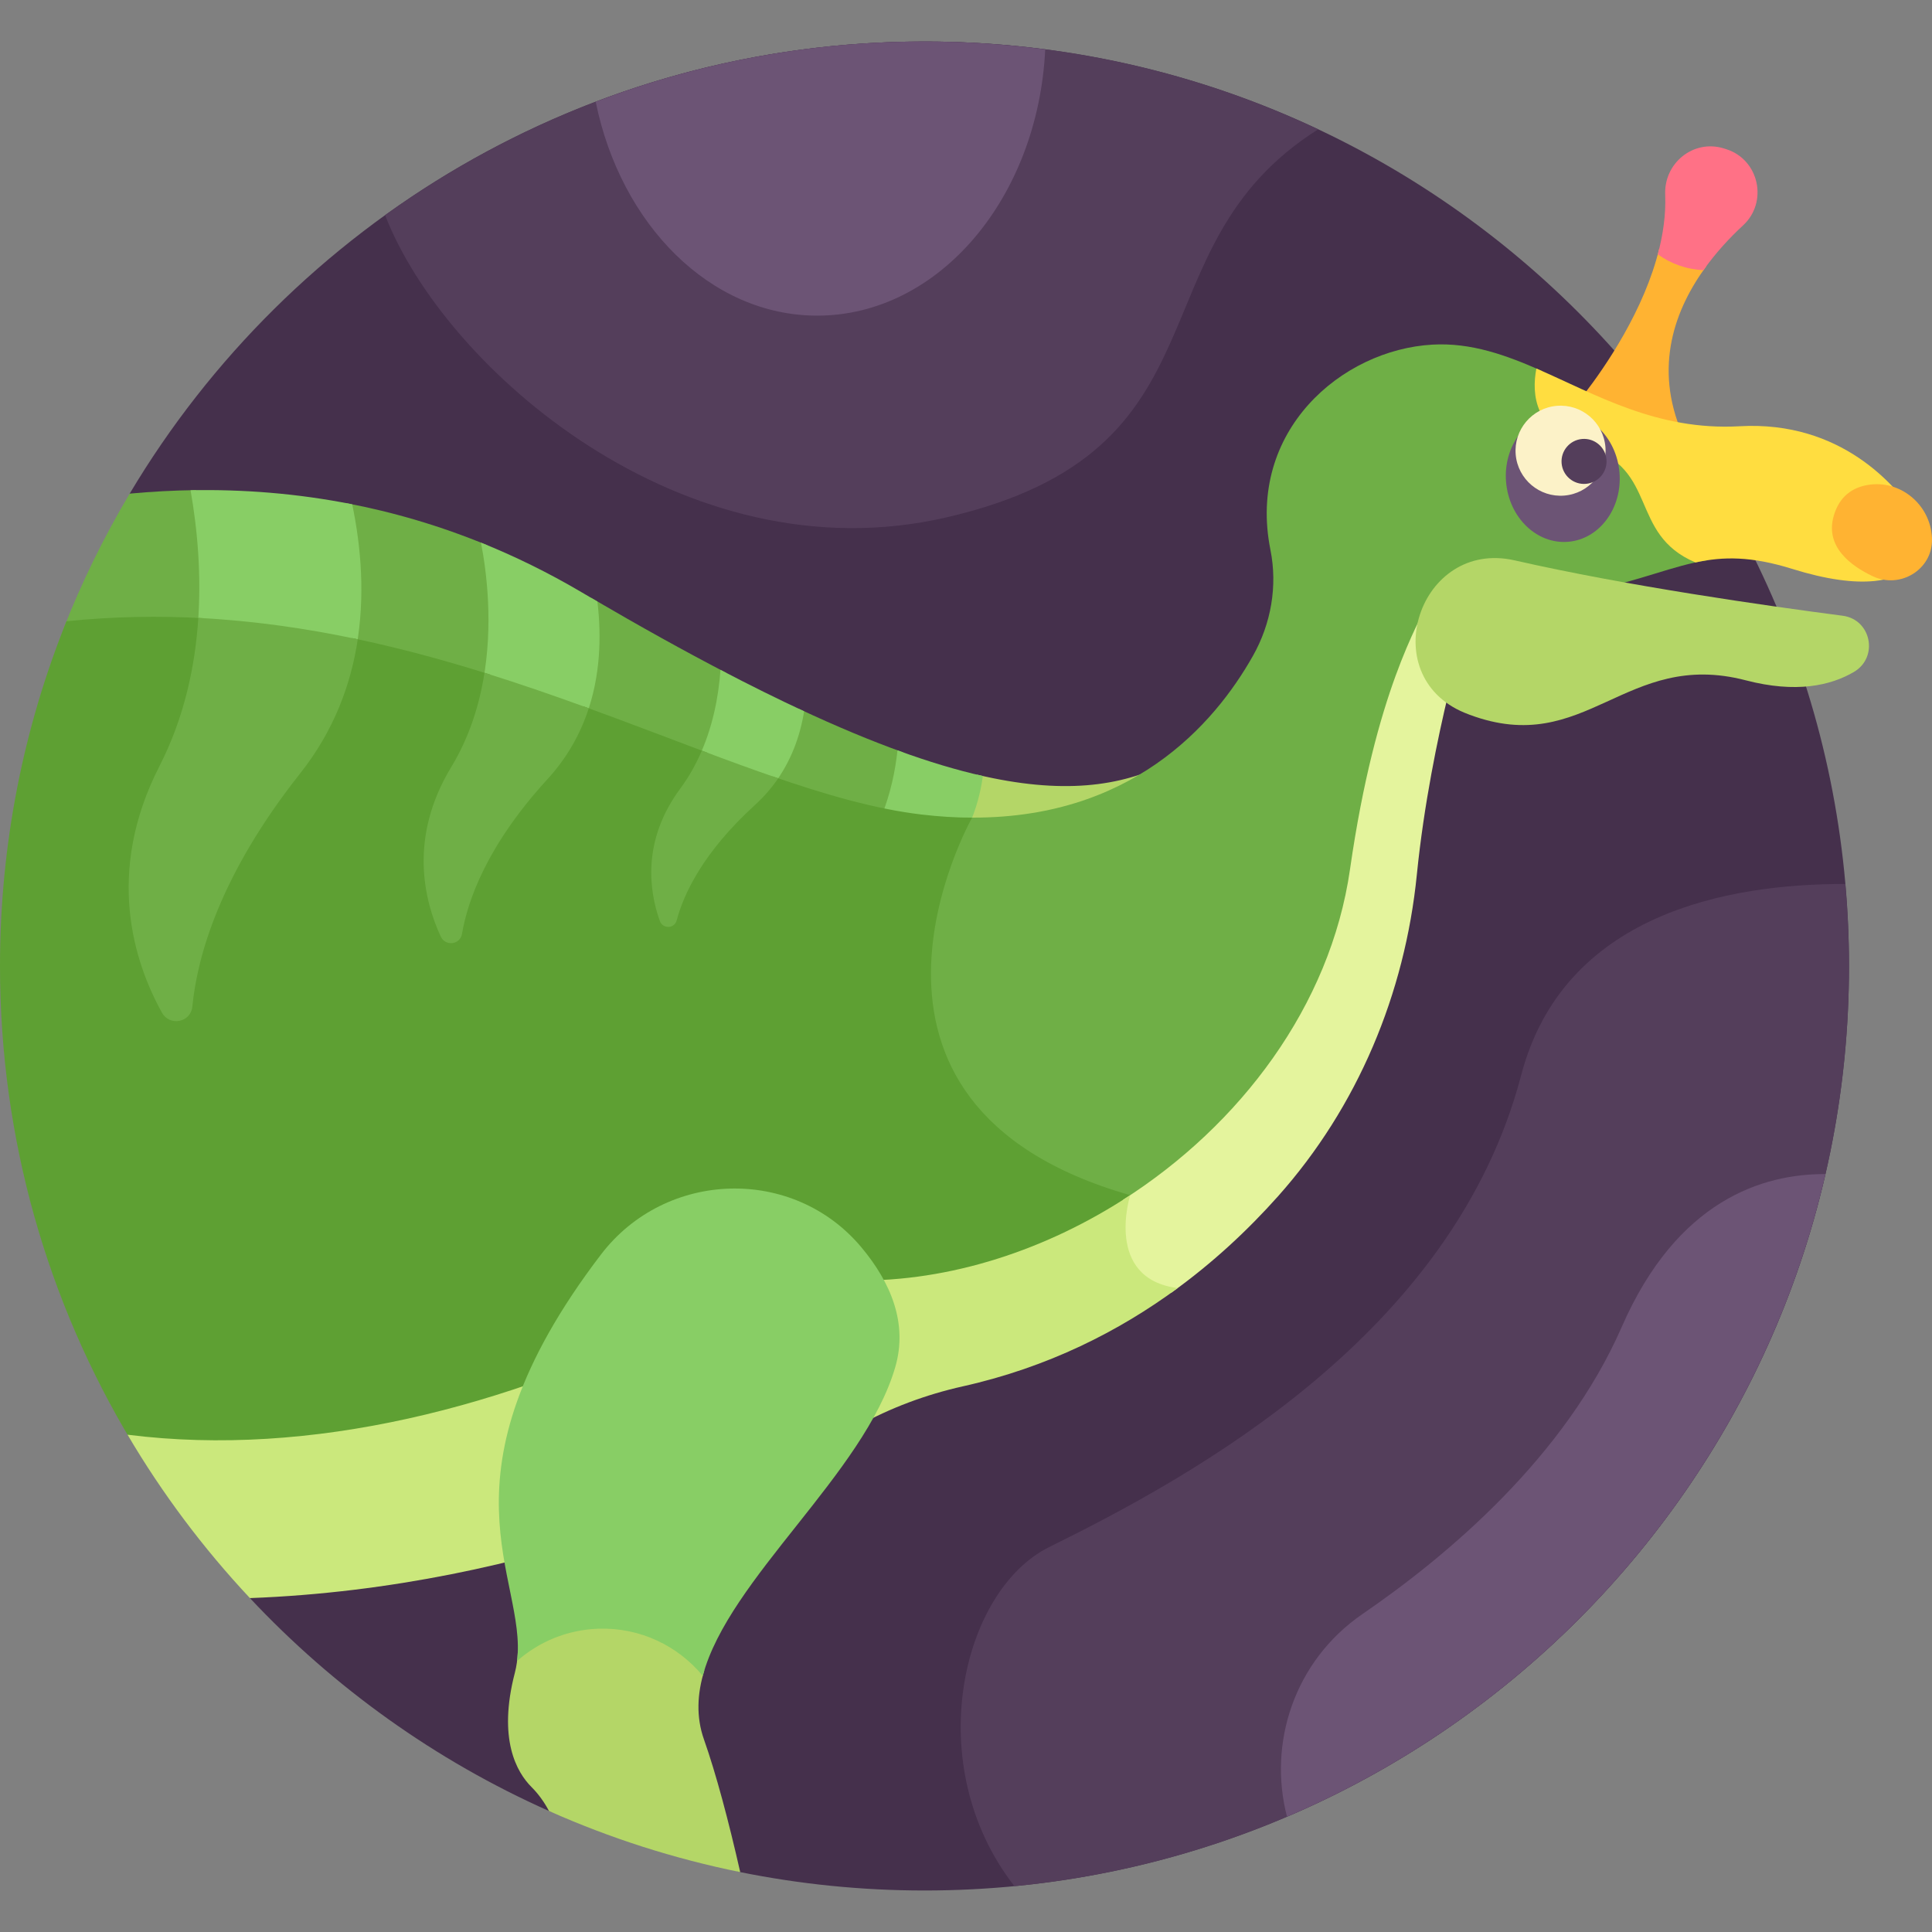<svg id="Layer_1" enable-background="new 0 0 512 512" height="512" viewBox="0 0 512 512" width="512" xmlns="http://www.w3.org/2000/svg"><rect x="0" y="0" width="512" height="512" fill="#808080" stroke="none"/><g><path d="m245.002 10.998c-89.569 0-167.899 48.074-210.631 119.818l31.862 292.696c22.24 23.725 49.142 43.019 79.252 56.421l50.679 16.195c15.783 3.193 32.113 4.874 48.837 4.874 135.311 0 245.002-109.691 245.002-245.002.001-135.311-109.69-245.002-245.001-245.002z" fill="#45304c"/><path d="m452.217 70.504c-4.679-.239-8.999-1.912-12.495-4.621-3.956 16.277-14.273 31.28-19.934 38.622 8.197 3.744 16.649 7.9 26.082 10.578-7.779-17.914-1.946-33.322 6.347-44.579z" fill="#ffb332"/><path d="m457.569 39.564c-.27-.088-.54-.173-.809-.254-8.01-2.423-15.802 3.897-15.467 12.259.212 5.289-.562 10.638-1.956 15.834 3.441 2.483 7.603 4.001 12.101 4.184 3.285-4.657 7.026-8.649 10.495-11.856 6.669-6.164 4.27-17.348-4.364-20.167z" fill="#ff7186"/><path d="m156.662 158.437c1.257 9.373 1.121 20.205-2.692 30.591 11.373 4.109 22.272 8.313 32.684 12.218 3.623-7.695 5.224-15.76 5.789-22.942-10.947-5.691-22.839-12.291-35.781-19.867z" fill="#6faf46"/><path d="m203.51 207.384c11.193 3.907 21.755 7.133 31.668 9.101 2.278-5.772 3.521-11.656 4.14-17.106-8.394-3.009-17.57-6.832-27.661-11.558-1.027 6.668-3.426 13.516-8.147 19.563z" fill="#6faf46"/><path d="m258.938 205.299c-.607 4.459-1.816 9.049-3.918 13.45 24.423.682 42.203-6.851 54.982-16.821-12.98 6.683-28.721 8.654-51.064 3.371z" fill="#b4d667"/><path d="m129.2 144.519c-12.578-5.206-25.094-8.834-37.394-11.172 3.201 14.706 3.062 27.271 1.152 37.773 12.646 2.597 24.857 5.926 36.621 9.621 2.655-14.288 1.183-27.823-.379-36.222z" fill="#6faf46"/><path d="m53.875 165.927c1.058-13.26-.124-25.809-1.899-36.042-5.98.071-11.855.396-17.605.931-6.813 11.439-12.728 23.473-17.631 36.017 12.711-1.361 25.093-1.579 37.135-.906z" fill="#6faf46"/><g fill="#88ce65"><path d="m94.472 171.425c2.334-13.292 1.24-26.413-1.135-37.786-14.67-2.913-29.036-3.986-42.839-3.727 1.793 10.165 2.991 22.688 1.908 35.933 14.515.722 28.543 2.733 42.066 5.58z"/><path d="m155.401 189.544c3.751-10.256 4.016-20.902 2.917-30.137-1.416-.825-2.844-1.661-4.285-2.511-8.852-5.215-17.726-9.54-26.566-13.099 1.567 8.121 3.238 21.918.599 36.468 9.396 2.918 18.51 6.073 27.335 9.279z"/><path d="m213.104 188.494c-6.94-3.219-14.316-6.87-22.171-10.98-.512 7.185-2.065 15.399-5.737 23.186 6.82 2.564 13.433 5.007 19.837 7.218 4.601-6.051 7-12.824 8.071-19.424z"/><path d="m256.733 218.777c1.974-4.303 3.136-8.765 3.737-13.126-6.871-1.543-14.37-3.781-22.624-6.801-.599 5.515-1.854 11.489-4.196 17.328 3.586.753 7.09 1.353 10.508 1.761 4.381.522 8.566.788 12.575.838z"/></g><path d="m437.16 133.144c-2.774-6.421-5.642-13.061-16.488-16.299-5.744-1.716-9.537-4.664-11.272-8.76-1.369-3.232-1.295-6.765-.758-9.771-9.512-4.221-18.801-7.561-29.026-6.985-24.116 1.357-49.24 22.945-42.937 54.395 1.925 9.604.165 19.582-4.651 28.111-10.283 18.211-32.511 43.652-76.098 42.822-2.737 5.105-17.971 35.67-6.574 63.541 7.17 17.533 23.425 30.167 48.329 37.567-.148.617-.314 1.414-.465 2.323 32.092-20.04 56.812-52.657 62.1-89.482 5.515-38.406 14.6-60.035 21.562-71.658 3.625-6.052 11.385-7.926 17.572-4.535 4.752 2.604 12.023 4.373 22.751 2.197 13.881-2.815 22.133-6.731 31.098-8.113-9.911-3.25-12.463-9.15-15.143-15.353z" fill="#6faf46"/><path d="m298.956 318.988c.288-1.393.561-2.252.561-2.252-84.929-24.245-41.899-100.039-41.899-100.039v-.004c-4.295-.016-8.798-.284-13.526-.848-12.082-1.442-25.217-5.211-39.374-10.108-1.577 2.26-3.445 4.428-5.667 6.449-14.037 12.769-19.282 24.086-21.21 31.332-.131.49-.509.578-.723.588-.179-.011-.626-.033-.813-.559-2.918-8.181-4.385-20.657 5.189-33.623 2.467-3.34 4.418-6.865 5.955-10.449-10.46-3.916-21.413-8.149-32.847-12.292-2.059 6.341-5.419 12.559-10.604 18.22-16.192 17.679-21.488 32.505-23.078 41.829-.164.956-.96 1.134-1.2 1.167-.253.037-1.095.07-1.52-.847-4.673-10.093-8-25.829 2.696-43.473 4.949-8.165 7.677-16.903 9.028-25.307-11.767-3.708-23.98-7.06-36.632-9.676-2.541 16.271-9.337 27.827-14.954 34.922-21.483 27.14-27.567 49.009-28.888 62.576-.146 1.487-1.212 2.227-2.162 2.424-.973.201-2.288-.061-3.035-1.409-7.896-14.266-14.419-36.924-.643-63.843 6.664-13.023 9.587-26.859 10.406-39.929-11.808-.669-23.946-.477-36.399.803-11.355 28.234-17.617 59.064-17.617 91.36 0 46.073 12.727 89.169 34.843 125.982 59.05 6.995 116.131-15.642 146.704-30.906 13.981-6.98 29.427-10.385 45.052-10.163 25.099.357 50.515-7.858 72.357-21.925z" fill="#5ea033"/><g fill="#6faf46"><path d="m185.992 198.93c-1.483 3.465-3.358 6.869-5.732 10.082-10.215 13.833-8.208 27.18-5.401 35.052.775 2.175 3.872 2.08 4.466-.151 1.833-6.885 6.899-17.982 20.76-30.59 2.431-2.212 4.457-4.587 6.146-7.065-6.527-2.231-13.275-4.714-20.239-7.328z"/><path d="m94.813 169.418c-13.582-2.878-27.67-4.924-42.254-5.663-.826 12.845-3.738 26.456-10.316 39.311-14.421 28.18-6.784 51.826.667 65.287 2.059 3.719 7.655 2.621 8.067-1.61 1.271-13.053 7.156-34.726 28.565-61.773 8.912-11.257 13.461-23.505 15.271-35.552z"/><path d="m122.432 247.491c1.521-8.911 6.64-23.518 22.698-41.051 5.337-5.827 8.786-12.226 10.9-18.738-8.919-3.248-18.133-6.451-27.637-9.411-1.298 8.326-3.948 16.97-8.811 24.992-11.31 18.658-7.231 35.292-2.776 44.915 1.231 2.659 5.133 2.181 5.626-.707z"/></g><path d="m377.722 168.051.917-8.871-.069-.09c-2.421 6.065-13.972 23.711-20.804 71.294-5.2 36.215-29.168 67.84-60.121 87.561-.893 3.821-2.365 13.351 3.178 19.614 2.298 2.596 5.493 4.28 9.554 5.05 11.001-7.872 20.393-16.697 28.31-25.581 21.104-23.684 33.626-53.675 36.791-85.238 1.876-18.706 5.572-36.368 8.335-47.869-4.768-4.078-6.724-9.748-6.091-15.87z" fill="#e4f49d"/><path d="m299.517 316.736c-22.025 14.507-47.776 22.948-72.895 22.607-15.964-.225-31.788 3.344-45.775 10.327-46.405 23.168-98.377 36.695-147.049 30.542 9.211 15.628 20.105 30.144 32.436 43.299 75.228-2.829 135.308-31.284 160.941-45.539 8.771-4.879 18.218-8.395 28.013-10.584 22.561-5.042 41.385-14.603 56.911-26.028-19.617-2.519-12.582-24.624-12.582-24.624z" fill="#cbe87c"/><path d="m508.283 147.605c1.909-3.488 1.511-7.794-.687-11.108-5.119-7.721-19.684-25.049-46.562-23.537-21.944 1.234-38.135-8.461-53.876-15.295-1.32 6.849-.488 16.636 13.066 20.684 19.523 5.831 11.294 23.167 29.088 30.703 7.368-1.579 14.739-1.697 25.732 1.735 17.705 5.527 29.307 3.998 33.239-3.182z" fill="#ffdd40"/><path d="m511.983 142.476c-.417-8.776-8.451-15.472-17.102-13.941-3.834.679-7.434 2.88-8.947 8.267-2.258 8.041 4.408 13.096 10.399 15.923 7.268 3.429 15.858-1.839 15.663-9.872-.002-.125-.007-.25-.013-.377z" fill="#ffb332"/><path d="m158.601 429.577c-8.199.256-15.634 3.367-21.385 8.349-.076 1.827-.317 3.619-.778 5.393-4.571 17.582.512 26.358 4.409 30.256 1.87 1.87 3.407 4.028 4.638 6.358 16.058 7.147 33.022 12.623 50.68 16.195-3.087-13.6-6.399-26.062-9.607-35.153-2.109-5.977-1.811-12.082.095-18.298-6.513-8.271-16.722-13.454-28.052-13.1z" fill="#b4d667"/><g><path d="m228.34 330.626c-18.089-21.701-51.952-20.612-69.088 1.849-45.193 59.239-19.481 85.566-22.221 107.709 5.786-5.106 13.318-8.302 21.634-8.561 11.054-.345 21.044 4.58 27.574 12.499 6.867-25.793 42.738-53.511 51-81.771 3.424-11.714-1.24-22.537-8.899-31.725z" fill="#88ce65"/></g><path d="m429.179 125.227c.791 9.441-5.296 17.658-13.595 18.353s-15.667-6.395-16.458-15.837c-.791-9.441 5.296-17.658 13.595-18.353s15.667 6.395 16.458 15.837z" fill="#6c5475"/><path d="m425.454 118.447c.55 6.567-4.328 12.336-10.895 12.886s-12.336-4.328-12.886-10.895 4.328-12.336 10.895-12.886c6.566-.55 12.336 4.328 12.886 10.895z" fill="#fcf2c8"/><path d="m425.733 121.78c.275 3.284-2.164 6.168-5.447 6.443s-6.168-2.164-6.443-5.447c-.275-3.284 2.164-6.168 5.447-6.443 3.283-.276 6.168 2.163 6.443 5.447z" fill="#543e5b"/><path d="m401.422 148.508c-25.238-5.757-37.248 30.396-13.355 40.358.46.192.931.378 1.413.557 30.862 11.488 41.165-17.47 73.174-9.13 13.322 3.471 22.481 1.396 28.635-2.209 6.621-3.879 4.64-13.915-2.969-14.907-20.025-2.611-57.265-7.91-86.898-14.669z" fill="#b4d667"/><path d="m245.002 10.998c-53.352 0-102.714 17.059-142.942 46.014 15.719 40.652 79.206 96.069 148.562 80.145 77.157-17.715 48.619-71.275 98.706-102.883-31.654-14.92-67.012-23.276-104.326-23.276z" fill="#543e5b"/><path d="m403.112 284.981c-18 68.667-87.021 106.236-125.028 124.988-23.27 11.481-34.223 57.832-9.256 89.876 124.129-11.98 221.176-116.574 221.176-243.845 0-7.326-.341-14.572-.971-21.734-31.16-.077-74.691 7.877-85.921 50.715z" fill="#543e5b"/><g fill="#6c5475"><path d="m276.993 13.093c-10.472-1.368-21.146-2.095-31.991-2.095-30.693 0-60.061 5.656-87.134 15.965 6.617 32.571 30.387 56.685 58.703 56.685 32.208 0 58.531-31.198 60.422-70.555z"/><path d="m483.755 311.145c-16.531-.087-39.287 6.873-53.976 40.503-15.008 34.361-45.928 60.466-68.638 76.036-18.324 12.563-25.098 34.471-20.074 53.749 71.154-30.357 125.002-93.412 142.688-170.288z"/></g></g></svg>